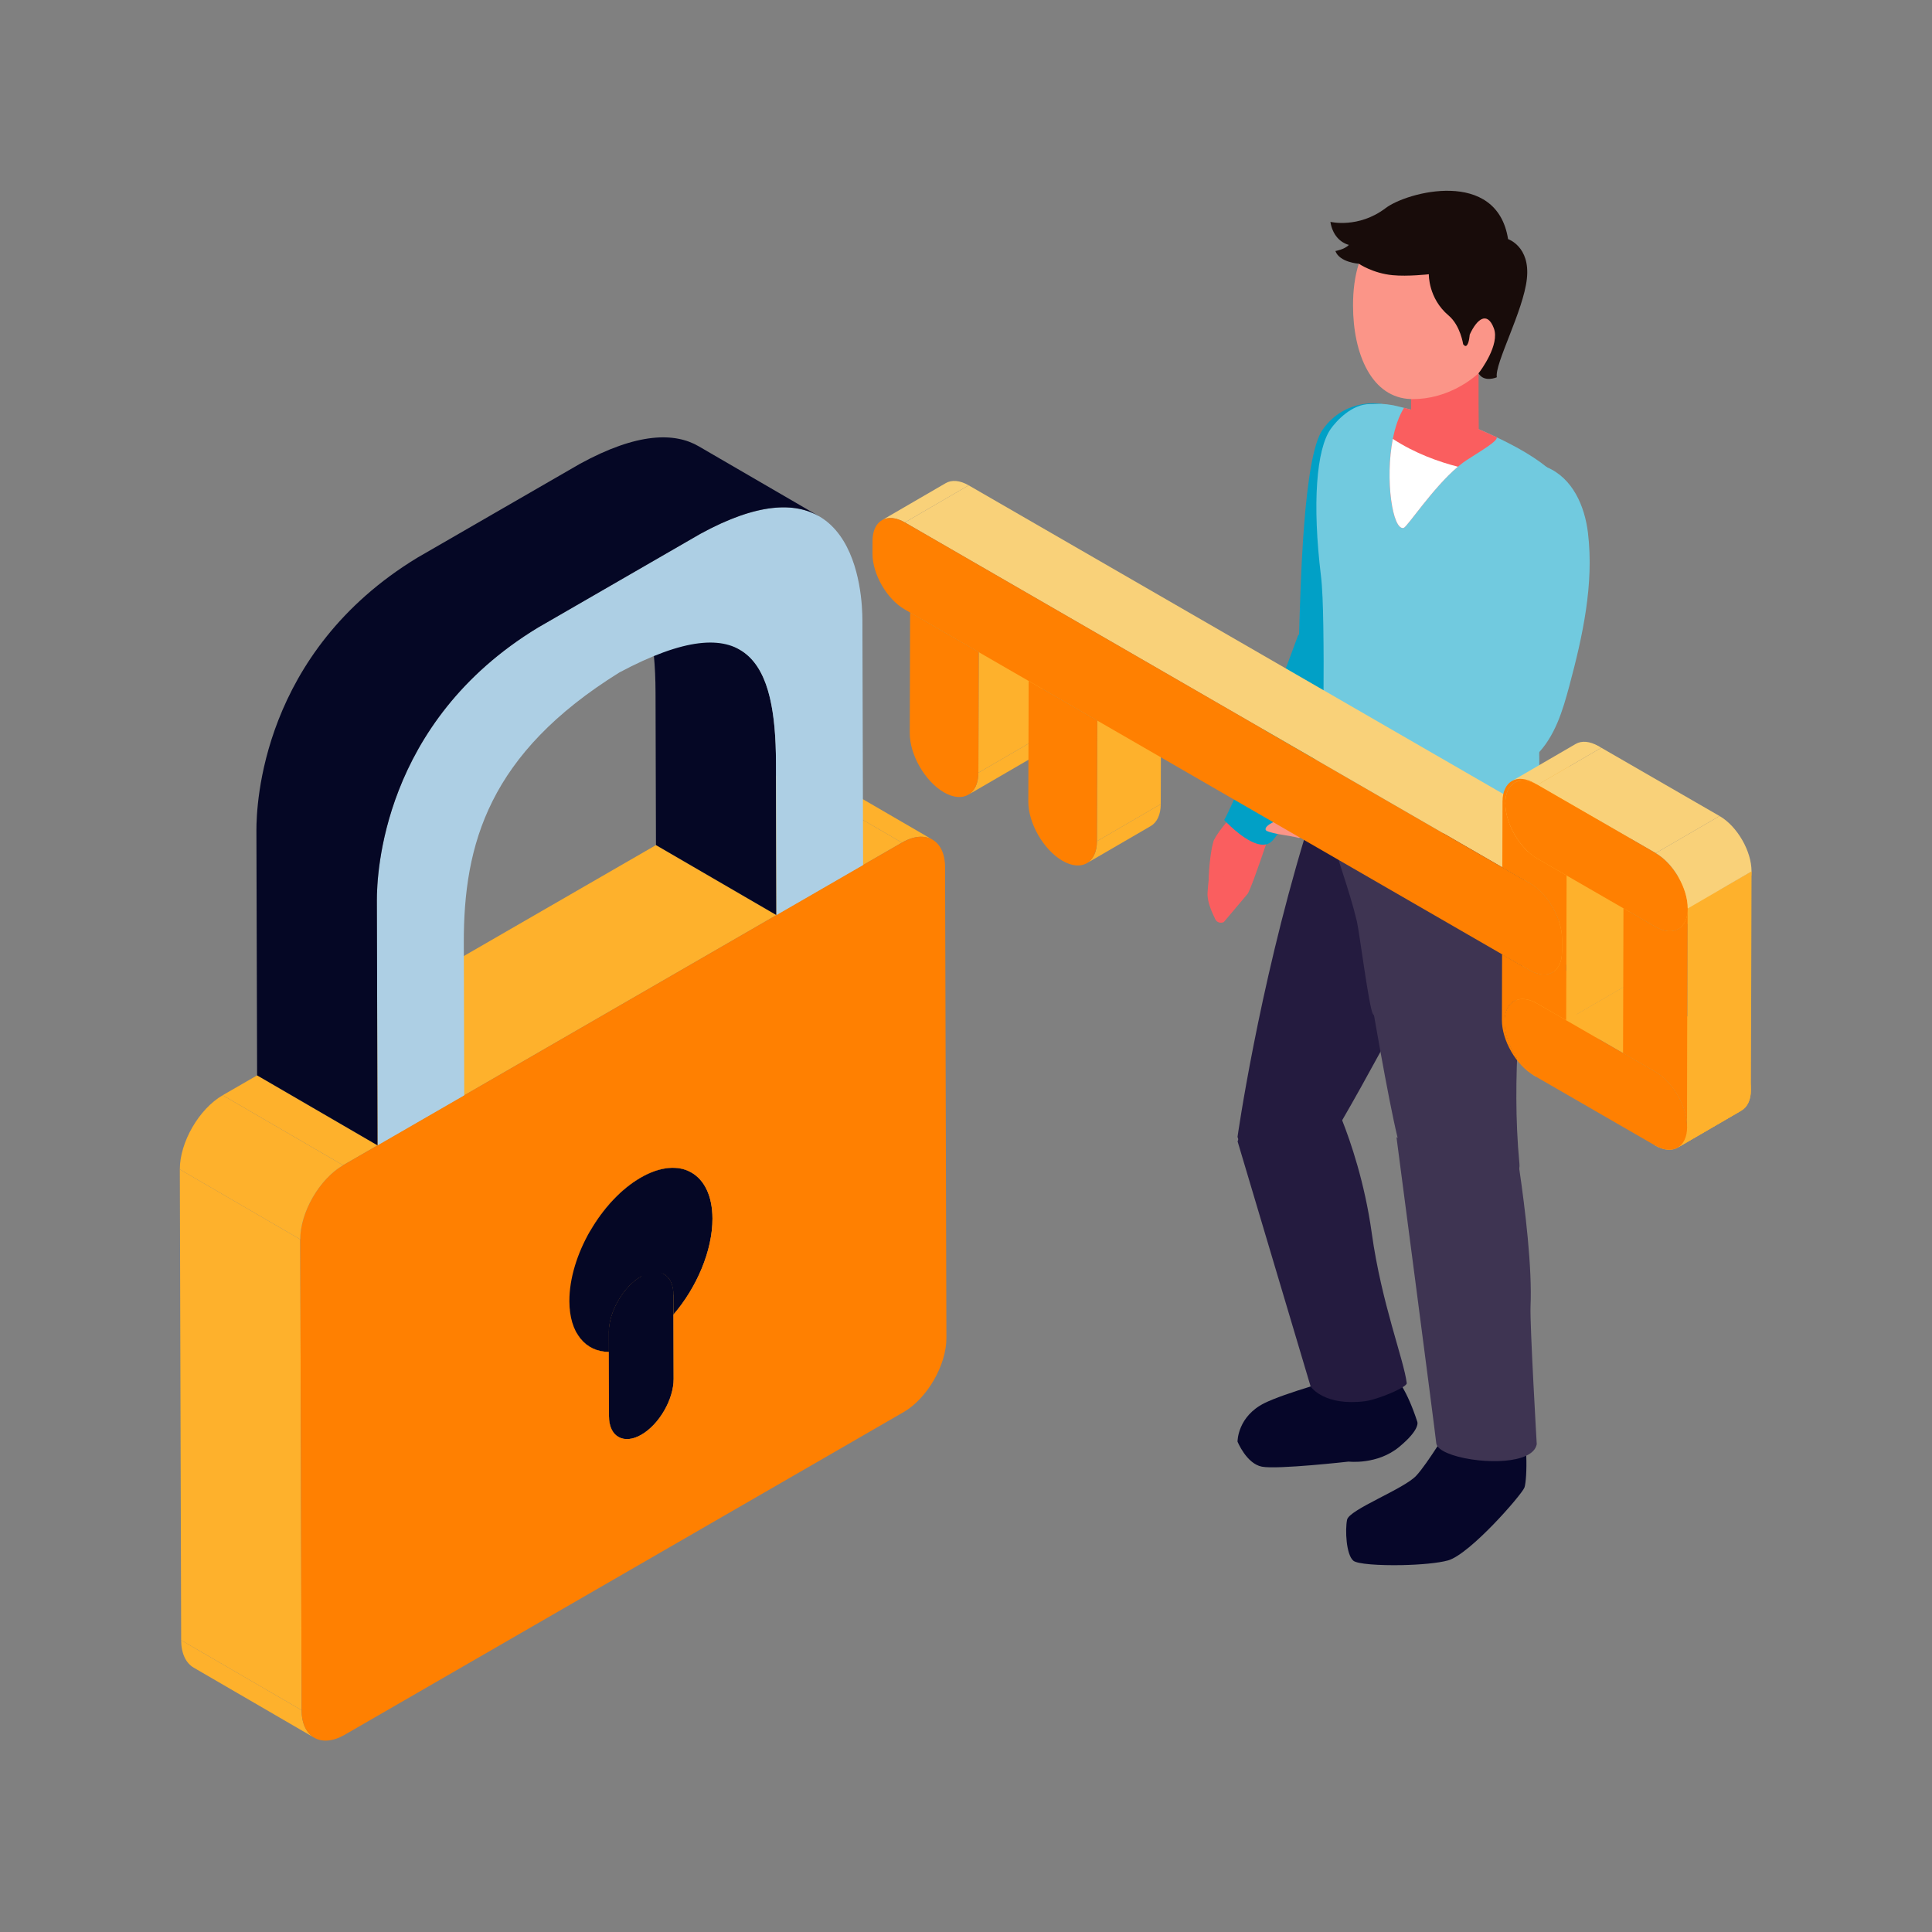 <?xml version="1.0" encoding="utf-8"?>
<!-- Generator: Adobe Illustrator 24.0.2, SVG Export Plug-In . SVG Version: 6.00 Build 0)  -->
<svg version="1.1" id="Capa_1" xmlns="http://www.w3.org/2000/svg" xmlns:xlink="http://www.w3.org/1999/xlink" x="0px" y="0px"
	 width="2122px" height="2122px" viewBox="0 0 2122 2122" style="enable-background:new 0 0 2122 2122;" xml:space="preserve">
<rect x="0" y="0" width="2122" height="2122" fill="#808080" stroke="none"/>
<style type="text/css">
	.st0{enable-background:new    ;}
	.st1{fill:#FEB12C;}
	.st2{fill:#050725;}
	.st3{fill:#FF8001;}
	.st4{fill:#ADCFE4;}
	.st5{fill:#FA5E5F;}
	.st6{fill:#01A0C6;}
	.st7{fill:#241B3F;}
	.st8{fill:#060629;}
	.st9{fill:#3E3452;}
	.st10{fill:#71CADF;}
	.st11{fill:#FB9588;}
	.st12{fill:#FFFFFF;}
	.st13{fill:#180C0A;}
	.st14{fill:#F9D179;}
</style>
<g>
	<g>
		<g class="st0">
			<g>
				<path class="st1" d="M679.25,1578.23l-132.3-76.88c6.46,3.75,15.41,3.25,25.21-2.42c19.54-11.27,35.48-38.83,35.42-61.27
					l132.29,76.87c0.07,22.45-15.88,50-35.42,61.28C694.65,1581.47,685.71,1581.98,679.25,1578.23z"/>
			</g>
			<g>
				<polygon class="st1" points="739.88,1514.54 607.59,1437.66 607.39,1366.98 739.68,1443.87 				"/>
			</g>
			<g>
				<path class="st2" d="M679.25,1578.23l-132.3-76.88c-6.38-3.7-10.34-11.55-10.38-22.7l132.29,76.88
					C668.9,1566.67,672.87,1574.52,679.25,1578.23z"/>
			</g>
			<g>
				<polygon class="st2" points="739.68,1443.87 607.39,1366.98 607.32,1345.32 739.61,1422.2 				"/>
			</g>
			<g>
				<path class="st1" d="M650.24,1261.51c-0.07-24.8-8.81-42.24-22.92-50.44l132.29,76.88c14.11,8.2,22.85,25.64,22.92,50.44
					c0.1,35.17-17.32,75.79-42.86,105.48l-132.29-76.88C632.91,1337.3,650.34,1296.68,650.24,1261.51z"/>
			</g>
			<g>
				<path class="st2" d="M607.32,1345.32c-0.03-11.13-3.99-18.98-10.36-22.68l132.29,76.88c6.37,3.71,10.34,11.55,10.37,22.68
					C699.93,1399.14,647.01,1368.39,607.32,1345.32z"/>
			</g>
			<g>
				<polygon class="st2" points="668.87,1555.54 536.58,1478.65 536.38,1407.99 668.67,1484.87 				"/>
			</g>
			<g>
				<path class="st1" d="M891.93,845.37l132.29,76.88c-8.61-5-20.51-4.32-33.58,3.22l-132.29-76.88
					C871.43,841.04,883.33,840.37,891.93,845.37z"/>
			</g>
			<g>
				<polygon class="st2" points="668.67,1484.87 536.38,1407.99 536.32,1386.32 668.61,1463.2 				"/>
			</g>
			<g>
				<path class="st2" d="M596.95,1322.64l132.29,76.88c-6.48-3.76-15.43-3.25-25.28,2.44l-132.29-76.88
					C581.52,1319.39,590.48,1318.88,596.95,1322.64z"/>
			</g>
			<g>
				<path class="st1" d="M516.01,1402.69c5.93,3.44,12.8,5.26,20.37,5.3l132.29,76.88c-7.57-0.04-14.44-1.86-20.37-5.3
					C608.62,1456.5,555.7,1425.75,516.01,1402.69z"/>
			</g>
			<g>
				<path class="st2" d="M668.61,1463.2l-132.29-76.88c-0.06-22.45,15.88-50,35.36-61.24l132.29,76.88
					C684.49,1413.2,668.54,1440.75,668.61,1463.2z"/>
			</g>
			<g>
				<path class="st2" d="M703.96,1401.96c19.54-11.28,35.59-2.2,35.65,20.25l0.06,21.66l0.2,70.67c0.07,22.45-15.88,50-35.42,61.28
					c-19.47,11.24-35.52,2.17-35.59-20.28l-0.2-70.67l-0.06-21.67C668.54,1440.75,684.49,1413.2,703.96,1401.96z"/>
			</g>
			<g>
				<polygon class="st1" points="947.98,950.1 815.69,873.23 858.36,848.59 990.64,925.47 				"/>
			</g>
			<g>
				<path class="st2" d="M627.32,1211.07l132.29,76.88c-14.3-8.3-34.09-7.13-55.95,5.5l-132.29-76.88
					C593.23,1203.94,613.02,1202.77,627.32,1211.07z"/>
			</g>
			<g>
				<polygon class="st1" points="852.77,1005.08 720.48,928.2 815.69,873.23 947.98,950.1 				"/>
			</g>
			<g>
				<path class="st2" d="M648.3,1479.56l-132.29-76.88c-14.12-8.21-22.87-25.65-22.95-50.43c-0.14-49.92,34.92-110.64,78.3-135.7
					l132.29,76.88c-43.38,25.04-78.44,85.77-78.3,135.69C625.43,1453.91,634.19,1471.36,648.3,1479.56z"/>
			</g>
			<g>
				<path class="st2" d="M703.66,1293.45c43.45-25.08,78.73-4.97,78.87,44.95c0.1,35.17-17.32,75.79-42.86,105.48l-0.06-21.66
					c-0.06-22.45-16.11-31.53-35.65-20.25c-19.47,11.24-35.42,38.8-35.36,61.24l0.06,21.67c-25.61-0.15-43.21-20.55-43.31-55.73
					C625.22,1379.21,660.28,1318.49,703.66,1293.45z"/>
			</g>
			<g>
				<path class="st1" d="M345.1,1908.57l-132.3-76.88c-8.49-4.93-13.78-15.39-13.82-30.2l132.3,76.88
					C331.32,1893.18,336.61,1903.64,345.1,1908.57z"/>
			</g>
			<g>
				<polygon class="st1" points="509.9,1203.03 377.61,1126.15 720.48,928.2 852.77,1005.08 				"/>
			</g>
			<path class="st2" d="M852.29,837.97c-0.17-59.53-8.71-106.34-39.59-124.29L680.41,636.8c30.89,17.95,39.43,64.77,39.6,124.29
				l0.47,167.11l132.29,76.88L852.29,837.97z"/>
			<g>
				<polygon class="st1" points="414.68,1258 282.39,1181.13 377.61,1126.15 509.9,1203.03 				"/>
			</g>
			<g>
				<polygon class="st1" points="331.28,1878.37 198.98,1801.5 197.52,1284.4 329.81,1361.29 				"/>
			</g>
			<g>
				<polygon class="st1" points="376.88,1279.83 244.59,1202.95 282.39,1181.13 414.68,1258 				"/>
			</g>
			<g>
				<path class="st3" d="M990.64,925.47c25.95-14.98,47.29-2.89,47.37,26.93l1.47,517.09c0.08,29.81-21.12,66.54-47.07,81.52
					l-613.77,354.36c-25.95,14.98-47.29,2.82-47.37-27l-1.47-517.09c-0.09-29.82,21.12-66.48,47.07-81.45l37.8-21.83l95.21-54.97
					l342.87-197.95l95.21-54.98L990.64,925.47z M739.68,1443.87c25.53-29.69,42.96-70.3,42.86-105.48
					c-0.14-49.92-35.43-70.03-78.87-44.95c-43.38,25.04-78.44,85.77-78.3,135.69c0.1,35.18,17.71,55.58,43.31,55.73l0.2,70.67
					c0.06,22.45,16.12,31.52,35.59,20.28c19.54-11.28,35.48-38.83,35.42-61.28L739.68,1443.87"/>
			</g>
			<g>
				<path class="st1" d="M329.81,1361.29l-132.29-76.88c-0.09-29.82,21.12-66.47,47.07-81.45l132.29,76.88
					C350.93,1294.81,329.73,1331.47,329.81,1361.29z"/>
			</g>
			<g>
				<path class="st4" d="M769.18,586.37c171.39-93.85,177.96,66.7,178.04,94.73l0.76,269.01l-95.21,54.98l-0.47-167.11
					c-0.31-109.27-28.83-175.7-172-99.39c-143.13,88.98-171.18,188.07-170.87,297.34l0.47,167.11L414.68,1258l-0.76-269.01
					c-0.08-28.03,5.57-195.63,176.92-299.67l88.45-51.07L769.18,586.37z"/>
			</g>
			<path class="st2" d="M767.38,490.16c-26.31-15.29-67.14-15.36-130.5,19.33L547,561.38l-88.44,51.06
				c-171.36,104.04-177,271.65-176.93,299.67l0.76,269.02L414.68,1258l-0.76-269.01c-0.08-28.02,5.57-195.63,176.92-299.66
				l88.45-51.07l89.88-51.89c63.36-34.69,104.19-34.62,130.5-19.33L767.38,490.16z"/>
		</g>
	</g>
	<g>
		<g>
			<g>
				<g>
					<g>
						<path class="st5" d="M1326.29,980.77c-0.55,10.64,5.66,22.64,8.39,28.64c1.57,3.61,5.93,5.11,9.48,3.34l25.78-30.55
							c2.25-1.77,12.61-31.17,20.59-54.77c1.64-4.77,3.21-9.41,4.5-13.43c1.57-4.5,2.8-8.39,3.75-11.19c0.82-2.59,1.36-4.3,1.5-4.84
							l-19.23,0.75l-18.34-11.8l-8.05,9.82l-6.27,7.78l-15.14,18.55c0,0-3.75,24.76-5.73,43.99
							C1326.91,972.25,1326.5,977.02,1326.29,980.77z"/>
						<path class="st5" d="M1328.2,981.18c2.39,14.39,7.71,3.68,10.5-3.89c2.86-7.57,12.68-33.63,13.36-35.13
							c0.41-1.02,9.48-10.43,15.28-22.03c2.73-5.39,4.7-11.18,4.77-16.84c0.14-13.03-11.25-9.41-17.46-6.55
							c-2.25,1.09-3.82,2.05-3.82,2.05s-1.57,1.77-3.82,4.43c-4.37,5.25-11.39,14.12-13.77,19.85c-2.66,6.41-5.52,27.69-5.73,43.99
							C1327.38,972.59,1327.59,977.57,1328.2,981.18z"/>
					</g>
					<path class="st6" d="M1344.57,900.64c0,0,0.88,0.95,2.45,2.59c0.41,0.41,0.89,0.82,1.37,1.3c4.15,4.09,11.18,10.57,18.96,15.62
						c7.77,5.12,16.23,8.8,23.18,7.3c2.66-0.54,5.05-1.91,7.16-4.23c1.77-2.05,3.68-4.43,5.66-7.23
						c3.75-5.46,7.78-12.34,11.94-20.12c1.77-3.34,3.61-6.89,5.45-10.57c2.46-5.18,5.05-10.64,7.64-16.23
						c6.62-14.53,13.16-30.35,19.3-45.83c18.08-45.55,32.4-88.38,32.4-88.38l-7.3-21.69l-9.41-28.03l-9.89,3.2l-26.67,8.8
						l-0.89,0.27C1425.93,697.4,1363.32,867.7,1344.57,900.64z"/>
					<path class="st6" d="M1425.93,715.95c0,0,7.44,17.19,27.89,9.96c3.96-1.43,8.39-3.75,13.3-7.29c1.98-1.44,3.89-3.21,5.66-5.46
						c39.83-47.53,44.67-269.59,44.67-269.59s-39.69-7.43-64.86,28.5c-21.07,30.01-24.14,172.75-25.78,225.06
						C1426.48,707.36,1426.27,714.18,1425.93,715.95z"/>
					<path class="st7" d="M1359.23,1248.66c0,0,0.27,1.02,0.89,2.79c2.39,6.89,10.09,25.03,28.37,39.55
						c32.6,25.79,53.06-8.12,53.06-8.12c7.44-9.95,19.17-29.11,32.61-52.44c13.16-22.64,27.89-49.24,42.07-75.22
						c4.43-8.12,8.8-16.17,13.03-24.01c26.94-49.78,48.9-91.86,48.9-91.86c7.71-16.91,7.5-35.47,2.32-54.22
						c-7.02-25.44-23.25-51.29-41.67-73.86c-1.91-2.39-3.89-4.78-5.87-7.09c-9.62-11.19-19.57-21.48-28.98-30.28
						c-2.32-2.18-4.64-4.3-6.88-6.34c-0.27-0.2-0.55-0.48-0.82-0.68c-3.88-3.48-7.64-6.68-11.18-9.55
						c-0.61-0.48-1.29-1.02-1.91-1.57c-13.84-10.98-23.67-16.5-24.55-14.05c-2.25,6.28-4.43,12.55-6.61,18.89
						c0,0.14-0.07,0.34-0.14,0.48c-1.09,3.27-2.25,6.62-3.34,9.96c-1.02,3-2.05,6-3,9.07c-0.41,1.16-0.75,2.32-1.16,3.55
						c-3.89,12-7.71,24-11.32,36.01C1381.74,1089.34,1359.23,1248.66,1359.23,1248.66z"/>
					<g>
						<path class="st8" d="M1359.23,1583.38c0,0,9.82,24.35,26.87,27.55c17.05,3.21,95.21-5.59,95.21-5.59s31.37,3.82,55.51-16.16
							c24.08-19.92,19.78-27.82,19.78-27.82c-5.66-17.39-11.32-29.46-16.16-37.64c-7.44-12.69-12.76-16.17-12.76-16.17l-15.41-5.32
							c0,0-37.64,9.69-72.77,20.6c-20.26,6.21-39.76,12.89-50.67,18.27C1359.5,1555.7,1359.23,1582.43,1359.23,1583.38z"/>
						<path class="st7" d="M1359.3,1253.64l80.2,269.12c0,0,0,0,0,0.07c1.09,1.57,15.96,21.75,59.95,16.16
							c9.96-1.29,31.58-9.41,40.99-15.27c3-1.84,4.77-3.48,4.64-4.57c-3-25.45-27.63-87.23-38.4-164.64
							c-7.77-55.99-23.53-101.27-32.53-124.05c-4.09-10.3-6.75-15.96-6.75-15.96l-69.56-59.61l-37.71,96.57L1359.3,1253.64z"/>
					</g>
					<path class="st9" d="M1660.05,870.43c0,0,24.67,116.01,11.72,170.81c-9.13,38.62-33.23,77.22-61.9,89
						c-28.67,11.79-75.96,16.46-101.75-16.24c-4.3-5.46-14.99-90.23-17.83-102.17c-16.76-70.55-55.52-139.12-29.77-202.96
						C1472.02,780.36,1660.05,870.43,1660.05,870.43z"/>
					<path class="st10" d="M1442.57,859.3c0.41,1.3,0.96,2.53,1.5,3.75c1.22,2.8,2.66,5.46,4.43,7.98c1.43,2.18,3.07,4.23,4.91,6.14
						c0.21,0.27,0.41,0.48,0.75,0.75c1.57,1.77,3.41,3.48,5.39,5.05c10.16,8.52,23.67,14.87,38.8,19.57
						c1.16,0.34,2.39,0.75,3.68,1.09c6.34,1.84,13.03,3.41,19.84,4.77c5.52,1.09,11.19,2.05,16.92,2.87
						c28.84,4.09,58.38,4.77,80.2,4.77c4.5,0,8.87-0.07,13.02-0.28c13.84-0.61,25.71-2.38,35.05-6.61
						c9.75-4.57,16.71-11.66,20.39-22.98c3.41-10.57,3.55-33.28,3.14-60.01c0-0.69,0-1.44-0.07-2.25c-0.2-18-0.61-37.71-0.34-56.61
						c0.2-19.5,1.23-38.19,3.96-53.2c5.52-31.3,1.5-43.58,5.59-58.58c10.57-38.67,12.89-86.62,11.45-117.79
						c-0.27-5.18-1.64-10.36-4.22-14.79c0,0-0.07-0.07-0.07-0.14c-1.91-3.68-4.57-6.96-7.84-9.62
						c-8.93-7.23-19.64-14.12-30.42-20.19c-5.8-3.21-11.52-6.21-16.98-8.93c-2.66-1.3-5.19-2.52-7.57-3.68v-0.07h-0.07
						c-7.98-3.82-14.93-6.82-19.84-8.93c-2.59-1.09-4.64-1.91-5.93-2.46c-1.09-0.41-2.12-0.82-3.27-1.16h-0.07
						c-4.09-1.16-15.28-4.36-28.38-7.98c-11.93-3.27-25.44-6.95-36.69-9.89c-2.73-0.68-5.32-1.36-7.77-1.98
						c-4.91-1.23-8.94-2.18-11.8-2.8c-4.37-0.82-8.73-1.29-12.82-1.57c-4.5-0.14-8.73,0.34-12.27,0.27
						c-20.59-0.34-37.99,19.3-43.65,27.41c-15.68,22.37-20.32,81.91-10.64,161.43c1.5,11.93,2.25,32.53,2.59,55.65
						c0.2,12.14,0.27,24.96,0.34,37.58c0,25.44-0.14,50.13-0.2,67.04c-0.07,4.16-3.07,16.98-5.94,30.28
						C1444.27,838.57,1441,854.74,1442.57,859.3z"/>
					<path class="st5" d="M1541.67,579.82c3.82-0.89,32.26-44.26,59.61-67.25c1.84-1.5,3.68-3,5.46-4.3
						c1.36-1.02,2.73-1.98,4.09-2.86c18.08-11.66,33.49-20.53,33.21-25.03v-0.07c-7.98-3.82-14.93-6.82-19.84-8.93
						c-2.59-1.09-4.64-1.91-5.93-2.46c-1.09-0.41-2.12-0.82-3.27-1.16h-0.07c-4.09-1.16-15.28-4.36-28.38-7.98
						c-11.93-3.27-25.44-6.95-36.69-9.89c-2.73-0.68-5.32-1.36-7.77-1.98c-5.73,9.21-9.75,21.14-12.28,34.1
						C1521.07,526.63,1529.53,582.96,1541.67,579.82z"/>
					<path class="st5" d="M1549.85,422.9v59.81c0,0,1.3,8.32,8.39,14.87c4.16,3.82,10.23,7.09,19.23,7.77
						c3,0.21,6.27,0.14,9.96-0.27c1.84-0.21,3.62-0.48,5.25-0.82c28.64-5.52,31.58-26.25,31.58-26.25s0-2.52-0.07-6.62
						c-0.14-13.03-0.34-42.42-0.21-61.24c-0.07-0.07-0.07-0.07,0-0.14c-0.07-9.14,0.07-15.76,0.27-16.78l-14.53,5.8L1549.85,422.9z"
						/>
					<path class="st9" d="M1489.77,999.25c0,0,8.8,55.24,19.37,116c2.32,13.23,4.71,26.73,7.09,39.97
						c6.75,37.37,13.57,72.7,18.82,94.45c2.11,8.59,3.89,15.07,5.39,18.76c13.98,34.51,45.56,46.99,74,46.17
						c27.28-0.68,51.56-13.64,54.21-31.04c0.35-1.7,0.35-3.47,0.21-5.25c-9.41-99.64,3.68-184.27,4.43-244.97
						c0.14-5.66,0.07-11.11-0.07-16.3c-0.68-20.8-22.03-29.6-49.92-31.99c-13.3-1.16-28.1-0.95-42.83,0.07
						C1534.98,988.41,1489.77,999.25,1489.77,999.25z"/>
					<path class="st8" d="M1486.43,1714.19c4.36,3.75,28.64,5.32,53.39,4.84c19.78-0.41,40.04-2.18,50.68-5.18
						c24-6.82,81.02-72.22,83.88-80.07c1.57-4.36,2.59-19.91,1.98-34.91c-0.54-12.28-2.11-24.15-5.46-29.2l-45.89-3.89l-30.35-2.52
						c0,0-7.09,11.86-15.82,25.23c-7.77,12.01-16.85,25.3-23.19,32.19c-13.3,14.66-73.93,37.3-76.11,48.56
						C1477.29,1680.5,1478.52,1707.5,1486.43,1714.19z"/>
					<path class="st9" d="M1533.82,1249.07c0,0,41.6,316.85,43.71,336.22c0.14,1.09,0.55,2.18,1.3,3.2
						c5.05,7.3,24.14,13.23,45.01,15.42c19.23,2.05,39.96,0.95,52.51-5.05c6.28-2.93,10.5-7.09,11.53-12.69
						c0,0-7.71-132.71-6.82-151.34c1.91-42.14-5.86-106.66-12.41-151.27c-4.3-29.32-7.98-49.99-7.98-49.99l-49.72,15.07
						l-37.58,11.39l-8.04,4.09l-30.29-14.46L1533.82,1249.07z"/>
					<g>
						<path class="st10" d="M1630.75,829.69c2.2,5.1,6.65,8.96,14.86,10.62c12.71,2.56,31.52-0.78,41.09-10.13
							c21.21-20.71,29.72-49.74,37.16-77.59c14.43-53.94,27.02-110.95,20.27-167.29c-3.56-29.72-16.92-60.16-45.06-72.09
							c-16.3-6.91-33.34,6.59-43.69,19.15c-13.1,15.89-12.43,37.46-11.09,56.85c1.66,24.12,1.84,48.01,0.97,72.18
							c-1.12,31.11-3.59,62.18-7.41,93.08c-1.83,14.81-3.8,29.67-6.36,44.38C1629.64,809.48,1627.11,821.27,1630.75,829.69z"/>
						<g>
							<g>
								<path class="st11" d="M1390.13,911.48c0.27,0.89,2.12,1.7,4.91,2.52c2.25,0.68,5.18,1.36,8.32,1.98
									c9.34,1.77,20.59,3.28,22.57,4.37l7.09-0.68l28.85-2.87l2.53-0.27c2.79,0.88,21.21-6.27,35.32-12
									c0.75-0.27,1.57-0.61,2.32-0.89c6.96-2.8,12.48-5.12,13.91-5.59l-11.52-9.41l-0.48-14.73l-0.2-7.09l-6.89,0.07h-0.62
									l-13.64,0.14l-10.91,0.07c1.3-3.07-0.2,0.34-17.53,10.84c-0.2,0.14-0.41,0.27-0.61,0.34c-1.3,0.82-2.59,1.57-4.09,2.46
									c-1.57,0.89-3.27,1.91-5.12,2.93c-1.84,1.02-3.82,2.11-5.93,3.27c-3.96,2.19-13.5,5.32-23.12,8.93
									c-5.94,2.18-11.87,4.57-16.51,6.96C1392.99,905.75,1389.24,908.75,1390.13,911.48z"/>
							</g>
							<path class="st11" d="M1493.89,856.33l-44.11,4.96c0,0-26.7,7.73-39.51,17.95c-8.2,0.92-1.43,12.86,19.21,2.7
								c13.28-6.53,39.42,4.2,39.42,4.2l30.84-9.28L1493.89,856.33z"/>
						</g>
						<path class="st10" d="M1664.62,744.61c0,0-149.48,91.6-184.98,113.37c0,0,17.72,57.95,31,54.09
							c37.72-10.97,136.9-60.41,167.21-75.72c5.8-2.93,10.46-7.66,13.31-13.51l18.62-38.16L1664.62,744.61z"/>
					</g>
					<path class="st12" d="M1541.7,579.83c3.77-0.93,32.23-44.24,59.56-67.22c-20.61-5.28-47.15-14.59-71.45-30.57
						C1521.1,526.61,1529.55,582.94,1541.7,579.83z"/>
				</g>
			</g>
			<path class="st11" d="M1486.09,335.54c0,53.6,20.66,101.61,63.77,102.77c0.55,0.07,1.09,0.07,1.64,0.07
				c18.89,0,37.1-5.32,53.13-14.53c6.89-3.89,13.37-8.59,19.3-13.78c0,0,0,0,0.07-0.07c0-0.07,0.07-0.14,0.14-0.2
				c19.98-17.67,34.1-42.08,37.78-69.02c10.64-77.34-42.49-115.33-101.41-106.87c-25.17,3.61-43.11,14.18-55.04,30.07
				c-5.59,7.43-9.89,16.09-13.03,25.64C1488.07,303.14,1486.09,318.62,1486.09,335.54z"/>
			<path class="st13" d="M1481.52,268.97c-4.64,5.05-14.8,6.75-14.8,6.75c4.64,12.61,25.71,13.91,25.71,13.91s15.21,10.5,37.1,12.62
				c16.71,1.64,39.83-1.02,39.83-1.02s-0.81,26.32,21.69,45.29c13.02,10.98,16.02,31.64,16.02,31.64c1.84,2.32,3.21,2.25,4.16,0.95
				c2.46-2.86,3-11.53,3-11.53c8.05-17.66,19.37-25.98,26.53-7.02c6.75,17.94-14.32,46.24-16.64,49.24
				c-0.07,0.07-0.14,0.14-0.14,0.2c-0.07,0.07-0.07,0.07-0.07,0.07s0,0.07,0.07,0.07c6.27,10.36,20.05,4.23,20.05,4.23
				c-2.66-14.73,29.26-72.91,33.01-108.3c3.82-35.39-20.66-43.44-20.66-43.44c-12.34-78.36-111.37-51.7-134.42-34.1
				c-29.94,22.71-60.7,15.14-60.7,15.14c0.48,3.41,1.37,6.34,2.46,8.94C1469.45,266.58,1481.52,268.97,1481.52,268.97z"/>
		</g>
		<g>
			<g class="st0">
				<g>
					<path class="st1" d="M1063.58,872.86l70.08-40.73c6.78-3.94,10.99-12.28,11.03-24.12l-70.09,40.73
						C1074.56,860.58,1070.35,868.92,1063.58,872.86z"/>
				</g>
				<g>
					<polygon class="st1" points="1074.6,848.74 1144.69,808.01 1145.06,675.55 1074.97,716.29 					"/>
				</g>
				<g>
					<polygon class="st1" points="1074.97,716.29 1145.06,675.55 1069.7,632.04 999.61,672.78 					"/>
				</g>
				<g>
					<path class="st3" d="M999.61,672.78l-0.38,132.45c-0.07,23.82,16.83,53.09,37.56,65.05c20.73,11.97,37.74,2.28,37.81-21.54
						l0.38-132.46L999.61,672.78z"/>
				</g>
			</g>
			<g class="st0">
				<g>
					<path class="st1" d="M1193.8,948.04l70.09-40.73c6.77-3.94,10.99-12.29,11.02-24.12l-70.09,40.73
						C1204.79,935.76,1200.57,944.11,1193.8,948.04z"/>
				</g>
				<g>
					<polygon class="st1" points="1204.82,923.93 1274.91,883.2 1275.28,750.74 1205.19,791.47 					"/>
				</g>
				<g>
					<polygon class="st1" points="1205.19,791.47 1275.28,750.74 1199.92,707.23 1129.83,747.96 					"/>
				</g>
				<g>
					<path class="st3" d="M1129.83,747.96l-0.38,132.46c-0.07,23.82,16.83,53.09,37.56,65.05c20.73,11.97,37.74,2.28,37.8-21.54
						l0.38-132.45L1129.83,747.96z"/>
				</g>
			</g>
			<g class="st0">
				<g>
					<path class="st14" d="M1038.77,530.63l-70.09,40.73c6.44-3.74,15.36-3.23,25.17,2.43l70.09-40.73
						C1054.13,527.39,1045.21,526.89,1038.77,530.63z"/>
				</g>
				<g>
					<path class="st1" d="M1756.34,1141.38c-18.65-11.71-33.64-38.25-33.58-59.91c-23.36,13.58-46.72,27.16-70.09,40.73
						c-0.06,21.66,14.93,48.2,33.59,59.91C1707.29,1169.89,1735.32,1153.6,1756.34,1141.38z"/>
				</g>
				<g>
					<path class="st1" d="M1722.76,1081.48c0.04-11.07,3.98-18.87,10.3-22.55l-70.09,40.73c-6.33,3.68-10.27,11.48-10.31,22.55
						C1676.04,1108.63,1699.4,1095.05,1722.76,1081.48z"/>
				</g>
				<g>
					<path class="st1" d="M1733.07,1058.93l-70.09,40.73c6.42-3.73,15.3-3.23,25.05,2.4l70.09-40.73
						C1748.36,1055.7,1739.49,1055.2,1733.07,1058.93z"/>
				</g>
				<g>
					<polygon class="st1" points="1680.09,1065.65 1750.18,1024.92 1719.89,1007.43 1649.8,1048.16 					"/>
				</g>
				<g>
					<polygon class="st1" points="1720.19,1120.63 1790.27,1079.9 1758.12,1061.33 1688.03,1102.06 					"/>
				</g>
				<g>
					<path class="st1" d="M1705.24,1068.06l70.09-40.73c-6.45,3.75-15.37,3.25-25.16-2.41l-70.09,40.73
						C1689.88,1071.3,1698.79,1071.8,1705.24,1068.06z"/>
				</g>
				<g>
					<polygon class="st14" points="1650.07,952.66 1720.16,911.93 1063.93,533.06 993.85,573.79 					"/>
				</g>
				<g>
					<path class="st1" d="M1705.24,1068.06l70.09-40.73c6.36-3.7,10.32-11.54,10.36-22.64l-70.09,40.73
						C1715.57,1056.52,1711.61,1064.36,1705.24,1068.06z"/>
				</g>
				<g>
					<path class="st1" d="M1842.71,1260.43l70.09-40.73c-6.41,3.73-15.28,3.22-25.04-2.41l-70.09,40.73
						C1827.43,1263.66,1836.3,1264.16,1842.71,1260.43z"/>
				</g>
				<g>
					<polygon class="st1" points="1782.66,1156.7 1852.75,1115.96 1790.27,1079.9 1720.19,1120.63 					"/>
				</g>
				<g>
					<polygon class="st1" points="1715.6,1045.41 1785.69,1004.68 1785.73,990.53 1715.64,1031.26 					"/>
				</g>
				<g>
					<polygon class="st1" points="1680.36,970.15 1750.45,929.42 1720.16,911.93 1650.07,952.66 					"/>
				</g>
				<g>
					<path class="st1" d="M1715.64,1031.26l70.09-40.73c0.06-22.4-15.82-49.88-35.29-61.11l-70.09,40.73
						C1699.82,981.38,1715.7,1008.86,1715.64,1031.26z"/>
				</g>
				<g>
					<path class="st3" d="M993.85,573.79c-19.49-11.25-35.45-2.16-35.51,20.23l-0.04,14.16c-0.07,22.36,15.79,49.86,35.28,61.11
						l6.03,3.48l75.37,43.51l54.86,31.67l75.36,43.52l444.61,256.69l30.29,17.49c19.46,11.23,35.45,2.13,35.52-20.24l0.04-14.15
						c0.06-22.4-15.82-49.88-35.29-61.11l-30.29-17.48L993.85,573.79z"/>
				</g>
				<g>
					<path class="st1" d="M1842.71,1260.43l70.09-40.73c6.34-3.68,10.28-11.5,10.31-22.55c0.07-22.29-15.72-49.64-35.12-60.84
						l-70.09,40.73c19.4,11.2,35.19,38.55,35.13,60.84C1852.99,1248.94,1849.05,1256.75,1842.71,1260.43z"/>
				</g>
				<g>
					<path class="st1" d="M1912.8,1219.7c6.34-3.68,10.28-11.5,10.31-22.55l-70.09,40.73c-0.04,11.06-3.98,18.87-10.32,22.55
						C1863.74,1248.21,1891.77,1231.92,1912.8,1219.7z"/>
				</g>
				<g>
					<polygon class="st1" points="1817.9,1177.04 1887.99,1136.31 1852.75,1115.96 1782.66,1156.7 					"/>
				</g>
				<g>
					<path class="st1" d="M1758.57,902.28c-19.37-11.18-35.18-38.58-35.12-60.84c-23.36,13.58-46.72,27.15-70.09,40.73
						c-0.06,22.25,15.75,49.66,35.12,60.84C1709.5,930.79,1737.54,914.5,1758.57,902.28z"/>
				</g>
				<g>
					<path class="st3" d="M1688.03,1102.06c-19.37-11.18-35.3-2.14-35.36,20.14c-0.06,21.66,14.93,48.2,33.59,59.91
						c0.51,0.32,1.02,0.63,1.54,0.93l129.87,74.98c19.4,11.2,35.29,2.1,35.36-20.15c0.06-22.29-15.73-49.64-35.13-60.84
						l-35.24-20.35l-62.47-36.07L1688.03,1102.06z"/>
				</g>
				<g>
					<polygon class="st1" points="1720.19,1120.63 1790.27,1079.9 1790.73,920.85 1720.64,961.58 					"/>
				</g>
				<g>
					<polygon class="st1" points="1720.64,961.58 1790.73,920.85 1758.57,902.28 1688.48,943.01 					"/>
				</g>
				<g>
					<path class="st1" d="M1723.45,841.45c0.03-11.07,3.97-18.86,10.3-22.54l-70.08,40.73c-6.33,3.68-10.27,11.48-10.3,22.54
						C1676.72,868.6,1700.08,855.02,1723.45,841.45z"/>
				</g>
				<g>
					<path class="st14" d="M1733.75,818.9l-70.09,40.73c6.09-3.54,14.37-3.27,23.51,1.55c0.52,0.27,1.02,0.55,1.54,0.85l70.09-40.73
						c-0.52-0.3-1.03-0.57-1.54-0.85C1748.12,815.63,1739.84,815.37,1733.75,818.9z"/>
				</g>
				<g>
					<path class="st14" d="M1730.66,817.11l-70.08,40.73c6.41-3.73,15.29-3.22,25.05,2.41l70.09-40.73
						C1745.96,813.89,1737.09,813.38,1730.66,817.11z"/>
				</g>
				<g>
					<path class="st3" d="M1685.63,860.25c-19.4-11.2-35.29-2.14-35.35,20.15l-0.21,72.26l30.29,17.48
						c19.46,11.23,35.35,38.71,35.29,61.11l-0.04,14.15c-0.07,22.36-16.05,31.47-35.52,20.24l-30.29-17.49l-0.2,72.27
						c-0.06,22.25,15.73,49.64,35.13,60.84c0.52,0.3,1.02,0.58,1.54,0.85c-18.66-11.71-33.65-38.25-33.59-59.91
						c0.06-22.29,15.99-31.33,35.36-20.14l32.16,18.57l0.45-159.05l-32.16-18.57c-19.37-11.18-35.18-38.58-35.12-60.84
						c0.06-21.69,15.15-30.83,33.81-21C1686.66,860.86,1686.14,860.55,1685.63,860.25z"/>
				</g>
				<g>
					<path class="st14" d="M1757.26,820.45c-0.51-0.32-1.02-0.63-1.54-0.93l-70.09,40.73c0.52,0.3,1.03,0.61,1.54,0.93
						C1708.2,848.96,1736.23,832.67,1757.26,820.45z"/>
				</g>
				<g>
					<polygon class="st1" points="1818.35,1018 1888.44,977.26 1853.2,956.92 1783.11,997.65 					"/>
				</g>
				<g>
					<path class="st1" d="M1843.39,1020.4l70.09-40.73c-6.42,3.73-15.29,3.23-25.04-2.41l-70.09,40.74
						C1828.11,1023.63,1836.98,1024.13,1843.39,1020.4z"/>
				</g>
				<g>
					<path class="st1" d="M1843.39,1020.4l70.09-40.73c6.34-3.68,10.28-11.49,10.31-22.55l-70.09,40.73
						C1853.68,1008.91,1849.73,1016.72,1843.39,1020.4z"/>
				</g>
				<g>
					<path class="st3" d="M1853.7,997.85c-0.06,22.25-15.96,31.35-35.35,20.15l-35.24-20.35l-0.45,159.05l35.24,20.35
						c19.4,11.2,35.19,38.55,35.13,60.84c-0.06,22.25-15.96,31.35-35.36,20.15c19.4,11.2,35.29,2.1,35.36-20.15L1853.7,997.85z"/>
				</g>
				<g>
					<polygon class="st1" points="1853.03,1237.88 1923.11,1197.15 1923.79,957.12 1853.7,997.85 					"/>
				</g>
				<g>
					<polygon class="st14" points="1818.58,937.02 1888.67,896.28 1758.8,821.3 1688.71,862.03 					"/>
				</g>
				<g>
					<path class="st3" d="M1688.71,862.03c-0.52-0.3-1.02-0.57-1.54-0.85c-18.66-9.84-33.75-0.7-33.81,21
						c-0.06,22.25,15.75,49.66,35.12,60.84l32.16,18.57l62.48,36.07l35.24,20.35c19.39,11.2,35.29,2.1,35.35-20.15
						c0.06-22.29-15.73-49.64-35.12-60.83L1688.71,862.03z"/>
				</g>
				<g>
					<path class="st14" d="M1853.7,997.85l70.09-40.73c0.06-22.29-15.73-49.64-35.12-60.84l-70.09,40.73
						C1837.98,948.21,1853.77,975.56,1853.7,997.85z"/>
				</g>
			</g>
		</g>
	</g>
</g>
</svg>
